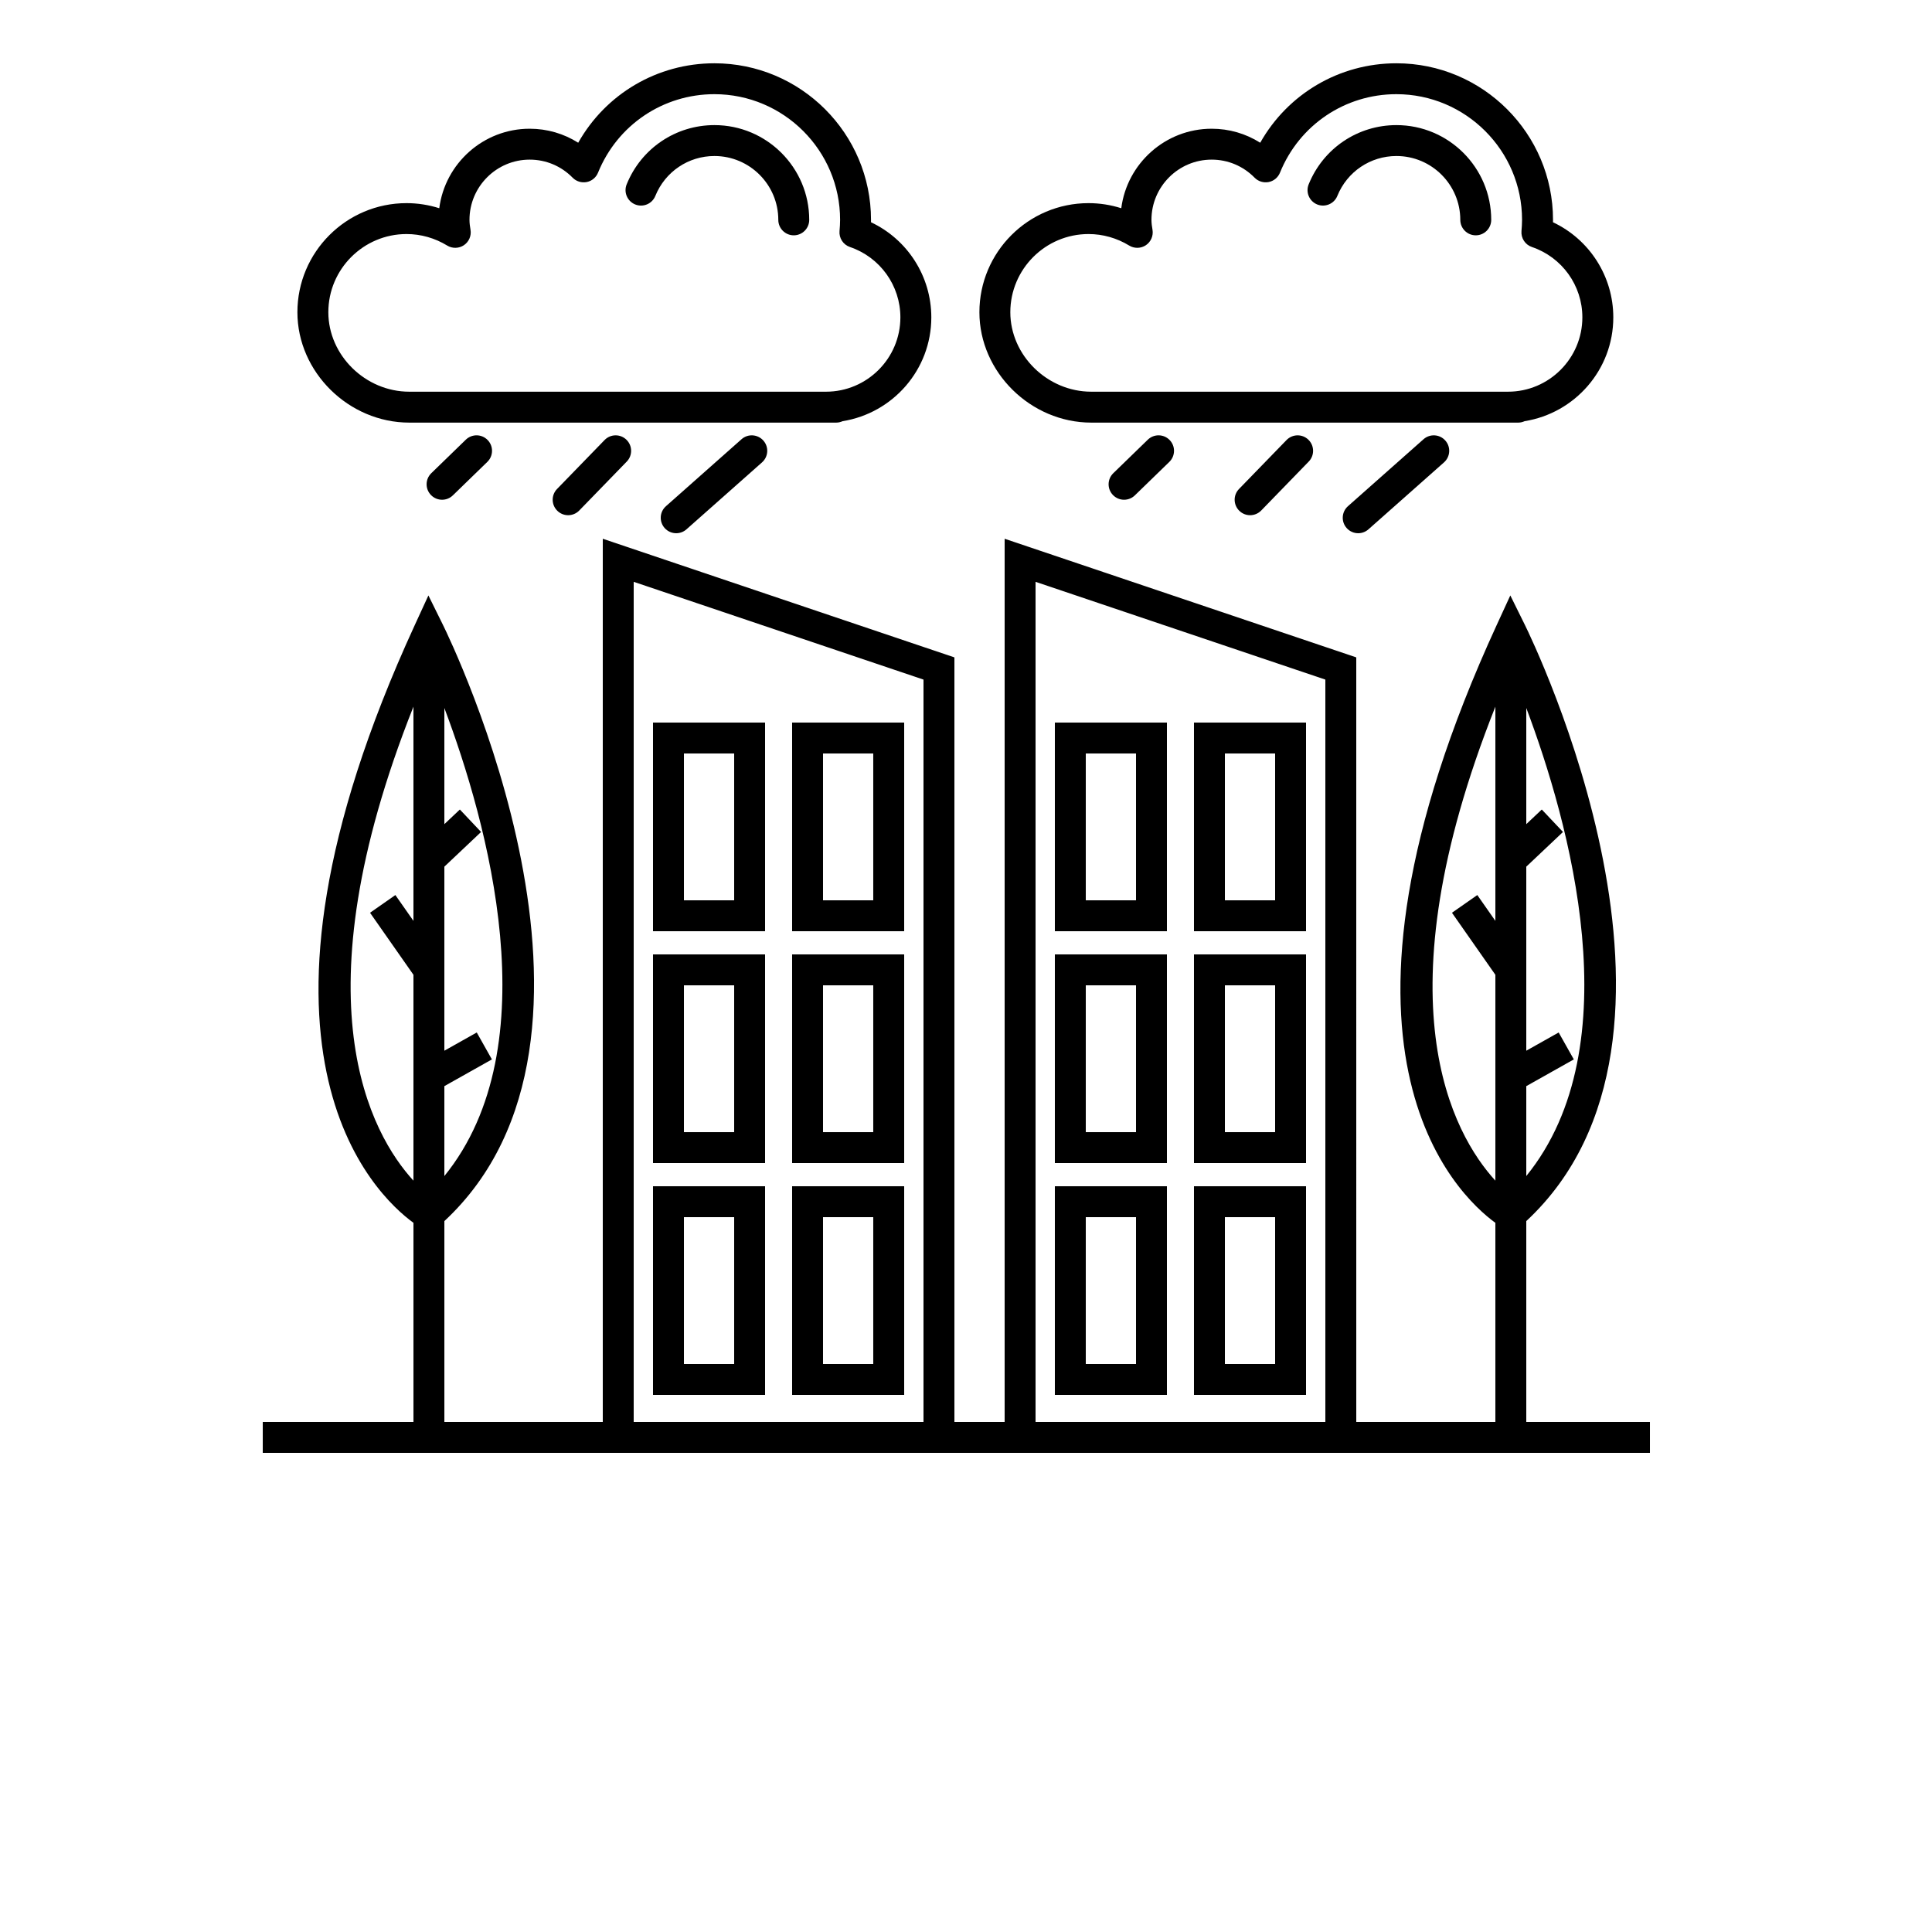 <?xml version="1.0" encoding="UTF-8"?>
<svg width="700pt" height="700pt" version="1.1" viewBox="0 0 700 700" xmlns="http://www.w3.org/2000/svg" xmlns:xlink="http://www.w3.org/1999/xlink">

 <g>
  <path d="m553 515.2v-72.777c71.914-66.91 2.445-210.04-0.582-216.16l-5.203-10.523-4.906 10.664c-70.699 153.71-14.453 206.5-0.508 216.65v72.148h-50.398l-0.004-277.02-127.4-42.98v320h-18.199v-277.02l-127.4-42.98v320h-57.398v-72.777c71.914-66.91 2.445-210.04-0.582-216.16l-5.203-10.523-4.906 10.664c-70.699 153.7-14.457 206.5-0.508 216.64v72.156h-54.602v11.199h502.6v-11.199zm0-121.67 17.227-9.688-5.488-9.754-11.738 6.602v-66.68l13.305-12.57-7.688-8.137-5.617 5.305v-42.09c15.473 41.055 38.359 122.35 0 169.59zm-392 0 17.227-9.688-5.488-9.754-11.738 6.602v-66.68l13.305-12.57-7.688-8.137-5.617 5.305v-42.086c15.469 41.059 38.359 122.34 0 169.59zm-11.199-59.875-6.551-9.363-9.18 6.418 15.73 22.477v74.586c-15.32-16.75-42.48-64.742 0-171.74zm184.8 181.55h-105v-304.4l105 35.426zm145.6 0h-105v-304.4l105 35.426zm61.602-181.55-6.551-9.363-9.18 6.418 15.73 22.477v74.586c-15.32-16.75-42.48-64.742 0-171.74z"/>
  <path d="m277.2 261.8h-40.602v75.602l40.602-0.004zm-11.199 64.398h-18.199v-53.199h18.199z"/>
  <path d="m327.6 261.8h-40.602v75.602l40.602-0.004zm-11.203 64.398h-18.199v-53.199h18.199z"/>
  <path d="m277.2 345.8h-40.602v75.602l40.602-0.004zm-11.199 64.398h-18.199v-53.199h18.199z"/>
  <path d="m327.6 345.8h-40.602v75.602l40.602-0.004zm-11.203 64.398h-18.199v-53.199h18.199z"/>
  <path d="m277.2 429.8h-40.602v75.602l40.602-0.004zm-11.199 64.398h-18.199v-53.199h18.199z"/>
  <path d="m327.6 429.8h-40.602v75.602l40.602-0.004zm-11.203 64.398h-18.199v-53.199h18.199z"/>
  <path d="m422.8 261.8h-40.602v75.602l40.602-0.004zm-11.199 64.398h-18.199v-53.199h18.199z"/>
  <path d="m473.2 261.8h-40.602v75.602l40.602-0.004zm-11.199 64.398h-18.199v-53.199h18.199z"/>
  <path d="m422.8 345.8h-40.602v75.602l40.602-0.004zm-11.199 64.398h-18.199v-53.199h18.199z"/>
  <path d="m473.2 345.8h-40.602v75.602l40.602-0.004zm-11.199 64.398h-18.199v-53.199h18.199z"/>
  <path d="m422.8 429.8h-40.602v75.602l40.602-0.004zm-11.199 64.398h-18.199v-53.199h18.199z"/>
  <path d="m473.2 429.8h-40.602v75.602l40.602-0.004zm-11.199 64.398h-18.199v-53.199h18.199z"/>
  <path d="m148.29 153.12h154.71c0.824 0 1.598-0.203 2.301-0.52 18.184-2.902 32.133-18.637 32.133-37.613 0-14.867-8.625-28.223-21.855-34.461 0.004-0.285 0.004-0.578 0.004-0.863 0-31.281-25.453-56.734-56.738-56.734-20.707 0-39.367 11.09-49.348 28.785-5.219-3.305-11.262-5.074-17.586-5.074-16.777 0-30.676 12.582-32.754 28.805-3.832-1.215-7.828-1.844-11.867-1.844-21.801 0-39.535 17.734-39.535 39.531 0.012 21.676 18.578 39.988 40.539 39.988zm-0.992-68.32c5.176 0 10.266 1.445 14.734 4.172 1.863 1.141 4.238 1.086 6.055-0.133 1.82-1.227 2.754-3.398 2.391-5.562-0.195-1.18-0.375-2.379-0.375-3.617 0-12.035 9.789-21.824 21.816-21.824 5.891 0 11.418 2.328 15.562 6.551 1.32 1.348 3.231 1.926 5.086 1.574 1.855-0.363 3.394-1.641 4.106-3.387 7.004-17.281 23.566-28.449 42.172-28.449 25.109 0 45.539 20.422 45.539 45.535 0 1.367-0.09 2.715-0.207 4.047-0.23 2.57 1.332 4.961 3.773 5.789 10.93 3.719 18.277 13.957 18.277 25.484 0 14.852-12.086 26.941-26.945 26.941h-150.99c-15.898 0-29.328-13.188-29.328-28.797 0-15.617 12.715-28.324 28.336-28.324z"/>
  <path d="m230.14 74.078c2.879 1.16 6.133-0.219 7.297-3.086 3.562-8.785 11.969-14.465 21.414-14.465 12.758 0 23.141 10.375 23.141 23.133 0 3.09 2.508 5.602 5.602 5.602 3.09 0 5.602-2.508 5.602-5.602 0-18.93-15.398-34.332-34.34-34.332-14.027 0-26.512 8.422-31.797 21.453-1.168 2.867 0.215 6.129 3.082 7.297z"/>
  <path d="m268.67 159.14-27.383 24.266c-2.32 2.055-2.531 5.594-0.477 7.906 1.109 1.25 2.648 1.887 4.195 1.887 1.32 0 2.648-0.465 3.711-1.406l27.383-24.266c2.32-2.055 2.531-5.594 0.477-7.906-2.059-2.316-5.602-2.531-7.906-0.48z"/>
  <path d="m168.77 159.31-12.5 12.137c-2.219 2.156-2.273 5.699-0.117 7.918 1.098 1.133 2.559 1.703 4.019 1.703 1.406 0 2.812-0.527 3.898-1.578l12.5-12.137c2.219-2.156 2.273-5.699 0.117-7.918-2.152-2.231-5.699-2.277-7.918-0.125z"/>
  <path d="m219.05 159.43-17.219 17.734c-2.156 2.219-2.102 5.762 0.117 7.918 1.086 1.059 2.496 1.586 3.902 1.586 1.461 0 2.918-0.57 4.016-1.695l17.219-17.734c2.156-2.219 2.102-5.762-0.117-7.918-2.223-2.164-5.769-2.109-7.918 0.109z"/>
  <path d="m395.39 153.12h154.71c0.824 0 1.598-0.203 2.301-0.52 18.176-2.902 32.129-18.637 32.129-37.613 0-14.867-8.625-28.223-21.855-34.461 0.004-0.285 0.012-0.578 0.012-0.863 0-31.281-25.453-56.734-56.738-56.734-20.703 0-39.367 11.09-49.348 28.785-5.219-3.305-11.262-5.074-17.586-5.074-16.777 0-30.676 12.582-32.754 28.805-3.832-1.215-7.828-1.844-11.867-1.844-21.801 0-39.535 17.734-39.535 39.531 0.008 21.676 18.57 39.988 40.535 39.988zm-0.992-68.32c5.176 0 10.266 1.445 14.734 4.172 1.871 1.141 4.234 1.086 6.055-0.133 1.812-1.227 2.75-3.398 2.391-5.562-0.203-1.188-0.383-2.379-0.383-3.617 0-12.035 9.789-21.824 21.816-21.824 5.891 0 11.418 2.328 15.562 6.551 1.32 1.348 3.231 1.926 5.086 1.574 1.848-0.363 3.387-1.641 4.098-3.387 7.004-17.281 23.559-28.449 42.172-28.449 25.109 0 45.539 20.422 45.539 45.535 0 1.367-0.094 2.715-0.207 4.047-0.223 2.57 1.332 4.961 3.773 5.789 10.938 3.719 18.285 13.957 18.285 25.484 0 14.852-12.086 26.941-26.945 26.941h-150.99c-15.898 0-29.328-13.188-29.328-28.797 0.008-15.617 12.719-28.324 28.344-28.324z"/>
  <path d="m477.24 74.078c2.844 1.148 6.137-0.211 7.297-3.086 3.562-8.785 11.973-14.465 21.414-14.465 12.758 0 23.141 10.375 23.141 23.133 0 3.09 2.504 5.602 5.602 5.602s5.602-2.508 5.602-5.602c0-18.93-15.406-34.332-34.34-34.332-14.027 0-26.512 8.422-31.797 21.453-1.164 2.867 0.215 6.129 3.082 7.297z"/>
  <path d="m515.77 159.14-27.383 24.266c-2.312 2.055-2.527 5.594-0.477 7.906 1.102 1.25 2.648 1.887 4.188 1.887 1.32 0 2.648-0.465 3.711-1.406l27.383-24.266c2.312-2.055 2.527-5.594 0.477-7.906-2.051-2.324-5.59-2.523-7.898-0.48z"/>
  <path d="m415.87 159.31-12.5 12.137c-2.219 2.156-2.273 5.699-0.117 7.918 1.098 1.133 2.559 1.703 4.019 1.703 1.406 0 2.812-0.527 3.898-1.578l12.5-12.137c2.219-2.156 2.273-5.699 0.117-7.918-2.156-2.231-5.699-2.277-7.918-0.125z"/>
  <path d="m466.14 159.43-17.219 17.734c-2.156 2.219-2.102 5.762 0.117 7.918 1.086 1.059 2.492 1.586 3.898 1.586 1.461 0 2.918-0.57 4.019-1.695l17.219-17.734c2.156-2.219 2.102-5.762-0.117-7.918-2.211-2.164-5.758-2.109-7.918 0.109z"/>
 
 </g>
</svg>
